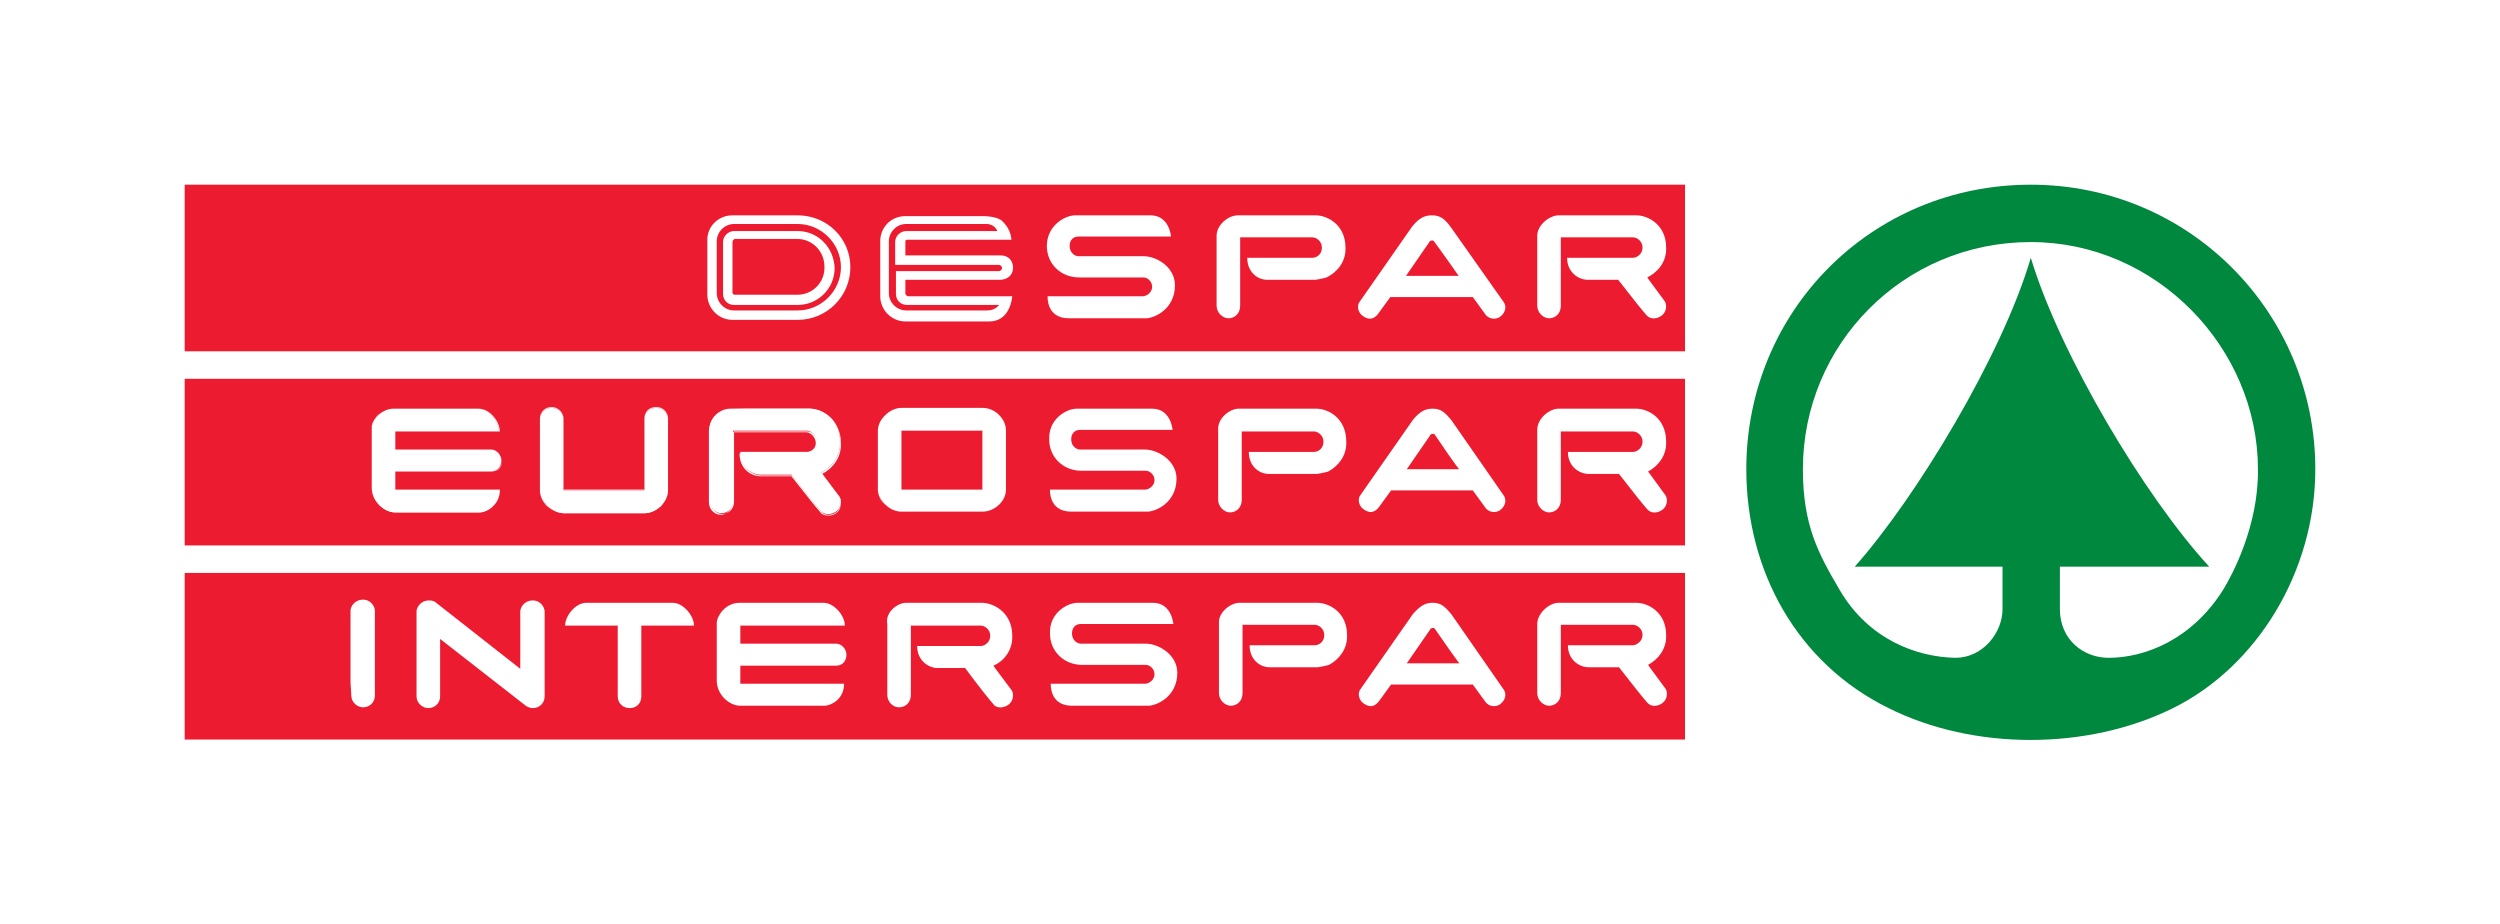 <?xml version="1.0" encoding="utf-8"?>
<!-- Generator: Adobe Illustrator 26.4.1, SVG Export Plug-In . SVG Version: 6.00 Build 0)  -->
<svg version="1.1" id="Livello_1" xmlns="http://www.w3.org/2000/svg" xmlns:xlink="http://www.w3.org/1999/xlink" x="0px" y="0px"
	 viewBox="0 0 318.1 117.6" style="enable-background:new 0 0 318.1 117.6;" xml:space="preserve">
<style type="text/css">
	.st0{fill:#FFFFFF;}
	.st1{fill:#ED1B30;}
	.st2{fill:#00883E;}
</style>
<g>
	<rect class="st0" width="318.1" height="117.6"/>
	<rect x="23.5" y="23.5" class="st1" width="190.9" height="21.2"/>
	<path class="st0" d="M182.6,30.9c-0.2-0.3-0.2-0.3-0.4-0.3c-0.2,0-0.3,0.1-0.4,0.3c-0.2,0.3-2.9,4.2-2.9,4.2h6.7
		C185.6,35.1,183,31.4,182.6,30.9 M182.2,27.4c1,0,1.6,0.4,2.4,1.5l6.7,9.5c0.4,0.5,0.3,1.3-0.3,1.8c-0.5,0.5-1.5,0.5-2-0.2
		l-1.6-2.2h-10.5l-1.6,2.2c-0.6,0.7-1.2,0.7-1.9,0.2c-0.6-0.4-0.8-1.3-0.4-1.8l6.7-9.6C180.6,27.7,181.3,27.4,182.2,27.4"/>
	<path class="st0" d="M136.8,27.4h9.6c2.4,0,2.6,2.7,2.6,2.7h-11.8c-0.6,0-1.1,0.4-1.1,1.2c0,0.9,0.7,1.3,1.1,1.3h8.3
		c1.7,0,4,1.4,4,3.7c0,3.1-2.7,4.2-3.7,4.2H136c-2.9,0-2.7-2.8-2.7-2.8h12.1c0.5,0,1.2-0.5,1.2-1.2c0-0.7-0.6-1.2-1.1-1.2h-8.2
		c-2.3,0-4.1-1.7-4.1-4C133.2,28.7,135.5,27.4,136.8,27.4"/>
	<path class="st0" d="M198.3,27.4h9.9c1.5,0,3.8,1.2,3.8,4.1v0.2c0,1.6-1,2.9-2.4,3.6c0,0,0.1,0.2,2.2,3c0.3,0.4,0.3,1.3-0.3,1.8
		c-0.6,0.5-1.5,0.6-2,0c-0.7-0.8-1.5-1.8-3.6-4.5h-3.9c-1.1,0-2.6-0.9-2.6-2.8h8.4c0.5,0,1.2-0.5,1.2-1.3c0-0.8-0.7-1.3-1.2-1.3
		h-9.2l0,8.7c0,1-0.7,1.6-1.5,1.6c-0.7,0-1.5-0.7-1.5-1.6v-8.9C195.6,28.6,197.2,27.4,198.3,27.4"/>
	<path class="st0" d="M157.5,27.4h9.9c1.5,0,3.8,1.2,3.8,4.1v0.2c0,1.6-1,2.9-2.4,3.6c0,0-0.7,0.2-1.4,0.3h-6.2
		c-1.1,0-2.5-0.9-2.5-2.8h8.3c0.5,0,1.2-0.4,1.2-1.3c0-0.8-0.7-1.3-1.2-1.3l-9.2,0l0,8.7c0,1-0.7,1.6-1.5,1.6
		c-0.7,0-1.5-0.7-1.5-1.6v-8.9C154.8,28.6,156.3,27.4,157.5,27.4"/>
	<path class="st0" d="M101.5,37.5l-8,0c-0.3,0-0.3-0.3-0.3-0.3v-1.4l0-3.4v-1.6c0-0.2,0.2-0.4,0.3-0.4l7.9,0c2,0,3.5,1.6,3.5,3.5
		C105,35.9,103.4,37.5,101.5,37.5 M101.5,29.4l-8.1,0c-0.7,0-1.4,0.6-1.4,1.4v6.6c0,0.8,0.6,1.4,1.4,1.4l8.1,0
		c2.6,0,4.7-2.1,4.7-4.7C106.1,31.5,104.1,29.4,101.5,29.4 M101.5,39.5L101.5,39.5l-8.1,0c-1.2,0-2.2-1-2.2-2.2v-6.6
		c0-1.2,1-2.2,2.2-2.2l8.1,0c3,0,5.5,2.5,5.5,5.5C107,37,104.5,39.5,101.5,39.5 M101.5,27.4l-8.3,0c-1.8,0-3.2,1.4-3.2,3.1v7
		c0,1.7,1.4,3.2,3.2,3.2h8.3c3.7,0,6.7-3,6.7-6.7C108.2,30.3,105.2,27.4,101.5,27.4"/>
	<path class="st0" d="M125.6,39.5l-10.3,0c-1.2,0-2.2-1-2.2-2.2v-6.6c0-1.2,1-2.2,2.2-2.2c0,0,9.2,0,10.2,0c1.1,0,1.4,0.9,1.4,0.9
		l-11.6,0c-0.7,0-1.4,0.6-1.4,1.4v2.9h13.2c0.2,0,0.4,0.2,0.4,0.4c0,0.2-0.2,0.4-0.4,0.4H114v2.9c0,0.8,0.6,1.4,1.4,1.4l11.8,0
		C127.1,38.7,126.8,39.5,125.6,39.5 M115.2,37.2v-1.6h12.1c0,0,1.6,0,1.6-1.6c0,0,0-1.5-1.6-1.5h-12.1v-1.8c0-0.1,0.1-0.2,0.2-0.2
		l13.3,0v0c-0.1-1.1-0.6-1.8-1.2-2.4c-0.7-0.6-2.3-0.6-2.3-0.6l-10,0c-1.8,0-3.2,1.4-3.2,3.2v7c0,1.7,1.4,3.2,3.2,3.2h10.7
		c2.7,0,2.9-3.2,2.9-3.2l-13.3,0C115.1,37.5,115.2,37.2,115.2,37.2"/>
	<rect x="23.5" y="48.2" class="st1" width="190.9" height="21.2"/>
	<path class="st0" d="M182.7,55.5c-0.2-0.3-0.2-0.3-0.4-0.3c-0.2,0-0.3,0.1-0.4,0.3c-0.2,0.3-2.9,4.2-2.9,4.2h6.7
		C185.6,59.8,183.1,56.1,182.7,55.5 M182.3,52c1,0,1.5,0.4,2.4,1.5l6.6,9.5c0.4,0.5,0.3,1.3-0.3,1.8c-0.5,0.5-1.5,0.5-2-0.2
		l-1.6-2.2H177l-1.6,2.2c-0.6,0.7-1.2,0.7-1.9,0.2c-0.6-0.4-0.8-1.3-0.4-1.8l6.7-9.6C180.7,52.3,181.4,52,182.3,52"/>
	<path class="st0" d="M137,52h9.6c2.4,0,2.6,2.7,2.6,2.7h-11.8c-0.6,0-1.1,0.4-1.1,1.2c0,0.9,0.7,1.3,1.1,1.3h8.3c1.6,0,4,1.4,4,3.7
		c0,3.1-2.7,4.2-3.7,4.2h-9.7c-2.9,0-2.7-2.8-2.7-2.8h12.1c0.5,0,1.2-0.5,1.2-1.2c0-0.7-0.6-1.2-1.1-1.2h-8.2c-2.3,0-4.1-1.7-4.1-4
		C133.4,53.3,135.7,52,137,52"/>
	<path class="st0" d="M198.3,52h9.9c1.5,0,3.8,1.2,3.8,4.2v0.2c0,1.6-1,2.9-2.3,3.6c0,0,0.1,0.1,2.2,3c0.3,0.4,0.3,1.3-0.3,1.8
		c-0.6,0.5-1.5,0.6-2,0c-0.7-0.8-1.5-1.8-3.6-4.5h-3.9c-1.1,0-2.6-0.9-2.6-2.8h8.3c0.5,0,1.2-0.5,1.2-1.3c0-0.8-0.7-1.3-1.2-1.3
		h-9.2l0,8.7c0,1-0.7,1.6-1.5,1.6c-0.7,0-1.5-0.7-1.5-1.6v-8.9C195.6,53.2,197.2,52,198.3,52"/>
	<path class="st0" d="M157.6,52h9.9c1.5,0,3.8,1.2,3.8,4.2v0.2c0,1.6-1,2.9-2.3,3.6c0,0-0.7,0.2-1.4,0.3h-6.2
		c-1.1,0-2.5-0.9-2.5-2.8h8.3c0.5,0,1.2-0.4,1.2-1.3c0-0.8-0.7-1.3-1.2-1.3l-9.2,0l0,8.7c0,1-0.7,1.6-1.5,1.6
		c-0.7,0-1.5-0.7-1.5-1.6v-8.9C154.9,53.2,156.5,52,157.6,52"/>
	<path class="st0" d="M92.9,52H103c1.5,0,3.9,1.2,3.9,4.2v0.2c0,1.6-1,3-2.4,3.7c0,0,0.1,0.2,2.3,3.1c0.3,0.4,0.3,1.3-0.3,1.8
		c-0.6,0.5-1.6,0.6-2.1,0c-0.7-0.8-1.5-1.8-3.7-4.6h-3.9c-1.1,0-2.6-0.9-2.6-2.9h8.5c0.5,0,1.2-0.5,1.2-1.3c0-0.8-0.7-1.4-1.2-1.4
		h-9.4l0,8.9c0,1-0.7,1.6-1.5,1.6c-0.8,0-1.5-0.7-1.5-1.6v-9C90.2,53.1,91.7,52,92.9,52"/>
	<path class="st0" d="M92.9,52L92.9,52l10.1,0c0.8,0,1.7,0.3,2.5,1c0.8,0.7,1.4,1.7,1.4,3.2v0.2c0,1.6-1,3-2.4,3.7l0,0l0,0
		c0,0,0.1,0.2,2.3,3.1c0.1,0.2,0.2,0.4,0.2,0.7c0,0.4-0.1,0.8-0.5,1.2c-0.3,0.3-0.7,0.4-1.1,0.4c-0.4,0-0.7-0.1-0.9-0.4
		c-0.7-0.8-1.5-1.8-3.7-4.6l0,0h-3.9c-1.1,0-2.6-0.9-2.6-2.9h0v0h8.5c0.5,0,1.2-0.5,1.2-1.3c0-0.8-0.7-1.4-1.2-1.4h-9.4l0,8.9
		c0,1-0.7,1.6-1.5,1.6c-0.8,0-1.5-0.7-1.5-1.6v-9c0-0.9,0.4-1.6,0.9-2.1C91.7,52.3,92.3,52,92.9,52L92.9,52L92.9,52
		c-1.2,0-2.7,1.2-2.7,2.9v9c0,0.9,0.7,1.6,1.5,1.6c0.8,0,1.5-0.7,1.5-1.6l0-8.9h9.4c0.5,0,1.2,0.6,1.2,1.4c0,0.9-0.7,1.3-1.2,1.3
		h-8.5v0c0,2,1.5,2.9,2.7,2.9h3.9v0l0,0c2.2,2.8,3,3.8,3.7,4.6c0.2,0.3,0.6,0.4,1,0.4c0.4,0,0.8-0.1,1.1-0.4
		c0.4-0.3,0.5-0.8,0.5-1.2c0-0.3-0.1-0.5-0.2-0.7c-1.1-1.5-1.6-2.2-1.9-2.6c-0.3-0.4-0.3-0.4-0.3-0.4l0,0l0,0
		c1.4-0.7,2.4-2.1,2.4-3.7v-0.2c0-1.5-0.6-2.6-1.4-3.2c-0.8-0.7-1.8-1-2.5-1L92.9,52L92.9,52z"/>
	<path class="st0" d="M68.7,62.4v-9.1c0-0.5,0.4-1.4,1.5-1.4c1,0,1.5,0.9,1.5,1.4v9.1H82v-9.1c0-0.5,0.3-1.4,1.5-1.4
		c1.1,0,1.5,0.9,1.5,1.4v9.1c0,1.4-1.4,2.9-3,2.9H71.7C70.2,65.2,68.7,63.8,68.7,62.4"/>
	<path class="st0" d="M68.7,62.4L68.7,62.4l0-9.1c0-0.5,0.4-1.4,1.5-1.4c1,0,1.5,0.9,1.5,1.4v9.1H82v-9.1c0-0.5,0.3-1.4,1.5-1.4
		c1.1,0,1.5,0.9,1.5,1.4v9.1c0,0.7-0.4,1.4-0.9,2c-0.6,0.5-1.3,0.9-2.1,0.9H71.7c-0.7,0-1.5-0.4-2.1-0.9
		C69,63.8,68.7,63.1,68.7,62.4L68.7,62.4L68.7,62.4c0,1.4,1.5,2.8,3,2.8H82c1.6,0,3-1.5,3-2.9v-9.1c0-0.5-0.4-1.4-1.5-1.4
		c-1.2,0-1.5,0.9-1.5,1.4v9.1H71.7v-9.1c0-0.5-0.5-1.4-1.5-1.4c-1.1,0-1.5,0.9-1.5,1.4L68.7,62.4L68.7,62.4z"/>
	<path class="st0" d="M125,54.8h-10.3v7.5H125V54.8z M111.7,54.8c0-1.4,1.5-2.9,3-2.9H125c1.6,0,3,1.4,3,2.9v7.5
		c0,1.4-1.4,2.8-3,2.8h-10.3c-1.5,0-3-1.5-3-2.8V54.8z"/>
	<path class="st0" d="M125,54.8L125,54.8l-10.3,0v7.5H125L125,54.8L125,54.8L125,54.8L125,54.8l0,7.5h-10.3v-7.5L125,54.8L125,54.8
		L125,54.8L125,54.8z M111.7,54.8L111.7,54.8c0-0.7,0.4-1.4,1-2c0.6-0.5,1.3-0.9,2.1-0.9H125c0.8,0,1.5,0.4,2.1,0.9
		c0.5,0.5,0.9,1.3,0.9,2v7.5c0,0.7-0.4,1.4-0.9,1.9c-0.5,0.5-1.3,0.9-2.1,0.9h-10.3c-0.7,0-1.5-0.4-2.1-0.9
		c-0.6-0.5-0.9-1.2-0.9-1.9L111.7,54.8L111.7,54.8L111.7,54.8l0,7.5c0,1.4,1.5,2.8,3,2.8H125c1.6,0,3-1.4,3-2.8v-7.5
		c0-1.5-1.4-2.9-3-2.9h-10.3C113.2,52,111.7,53.4,111.7,54.8L111.7,54.8z"/>
	<path class="st0" d="M50.1,52h10.7c1.4,0,2.7,1.6,2.7,2.9H50.3v2.3h12.2c0.7,0,1.3,0.7,1.3,1.4c0,0.8-0.6,1.4-1.3,1.4H50.3v2.3
		h13.3c0,2-1.7,2.9-2.6,2.9H50.3c-1.4,0-3-1.4-3-3.2v-7.6C47.3,53.5,48.5,52,50.1,52"/>
	<path class="st0" d="M50.1,52L50.1,52l10.7,0c0.7,0,1.3,0.4,1.9,1c0.5,0.6,0.8,1.3,0.8,1.9h0v0H50.3v2.3h12.3
		c0.7,0,1.3,0.7,1.3,1.4c0,0.8-0.5,1.4-1.3,1.4H50.3v2.3h13.3v0h0c0,2-1.7,2.8-2.6,2.8H50.3c-0.7,0-1.4-0.4-2-0.9
		c-0.6-0.6-1-1.4-1-2.3v-7.6c0-0.4,0.3-1,0.8-1.5C48.6,52.4,49.3,52,50.1,52L50.1,52L50.1,52c-1.6,0-2.8,1.5-2.8,2.4V62
		c0,1.8,1.6,3.2,3,3.2H61c0.9,0,2.5-0.9,2.6-2.9v0H50.3V60h12.3c0.7,0,1.3-0.7,1.3-1.4c0-0.7-0.6-1.4-1.3-1.4H50.3v-2.3h13.3v0
		c0-1.3-1.3-2.9-2.7-2.9L50.1,52L50.1,52z"/>
	<rect x="23.5" y="72.9" class="st1" width="190.9" height="21.2"/>
	<path class="st0" d="M115.3,76.7h9.6c1.5,0,3.9,1.2,3.9,4.2v0.2c0,1.6-1,3-2.4,3.6c0,0,0.1,0.2,2.3,3.1c0.3,0.4,0.3,1.3-0.3,1.8
		c-0.6,0.5-1.6,0.6-2,0c-0.7-0.8-1.5-1.8-3.6-4.6h-3.5c-1.1,0-2.6-0.9-2.6-2.8h8.1c0.5,0,1.2-0.5,1.2-1.3c0-0.8-0.7-1.3-1.2-1.3
		h-8.9l0,8.8c0,1-0.7,1.6-1.5,1.6c-0.8,0-1.5-0.7-1.5-1.6v-9C112.6,77.9,114.2,76.7,115.3,76.7"/>
	<path class="st0" d="M94.1,76.7h10.7c1.3,0,2.7,1.6,2.7,2.9H94.2v2.3h12.2c0.7,0,1.3,0.7,1.3,1.4c0,0.8-0.5,1.4-1.3,1.4H94.2V87
		h13.2c0,2-1.7,2.8-2.5,2.8H94.2c-1.4,0-3-1.4-3-3.2v-7.4C91.3,78.2,92.4,76.7,94.1,76.7"/>
	<path class="st0" d="M85.6,76.7c1.3,0,2.7,1.6,2.7,2.9h-6.7v7.3l0,1.7c0,1-0.7,1.5-1.5,1.5c-0.8,0-1.5-0.6-1.5-1.5l0-1.7v-7.3h-6.7
		c0-1.2,1.3-2.9,2.7-2.9H85.6z"/>
	<path class="st0" d="M44.7,88.5c0,0.9,0.8,1.5,1.5,1.5c0.8,0,1.5-0.6,1.5-1.5l0-1.7v-9.1c0-0.5-0.5-1.4-1.5-1.4
		c-1.1,0-1.6,0.9-1.6,1.4v9.1L44.7,88.5z"/>
	<path class="st0" d="M55.5,76.7c-0.2-0.2-0.5-0.3-0.9-0.3c-1.1,0-1.6,0.9-1.6,1.4v9.1l0,1.7c0,0.9,0.8,1.5,1.5,1.5
		c0.8,0,1.5-0.6,1.5-1.5l0-1.7v-5.6l10.9,8.5c0.3,0.2,0.6,0.3,0.9,0.3c0.8,0,1.5-0.6,1.5-1.5l0-1.7v-9.1c0-0.5-0.5-1.4-1.5-1.4
		c-1.1,0-1.6,0.9-1.6,1.4v7.3L55.5,76.7z"/>
	<path class="st0" d="M182.7,80.2c-0.2-0.3-0.2-0.3-0.4-0.3c-0.2,0-0.3,0.1-0.4,0.3c-0.2,0.3-2.9,4.2-2.9,4.2h6.7
		C185.7,84.5,183.1,80.8,182.7,80.2 M182.3,76.7c1,0,1.5,0.4,2.4,1.5l6.6,9.5c0.4,0.5,0.3,1.3-0.3,1.8c-0.5,0.5-1.5,0.5-2-0.2
		l-1.6-2.2h-10.4l-1.6,2.2c-0.6,0.7-1.2,0.7-1.9,0.2c-0.6-0.4-0.8-1.3-0.4-1.8l6.7-9.6C180.8,77,181.4,76.7,182.3,76.7"/>
	<path class="st0" d="M137.1,76.7h9.6c2.4,0,2.6,2.7,2.6,2.7h-11.8c-0.6,0-1.1,0.4-1.1,1.2c0,0.9,0.7,1.3,1.1,1.3h8.3
		c1.6,0,4,1.4,4,3.7c0,3.1-2.7,4.2-3.7,4.2h-9.7c-2.9,0-2.7-2.8-2.7-2.8h12c0.5,0,1.2-0.5,1.2-1.2c0-0.7-0.6-1.2-1.1-1.2h-8.1
		c-2.3,0-4.1-1.7-4.1-4C133.5,78,135.8,76.7,137.1,76.7"/>
	<path class="st0" d="M198.3,76.7h9.9c1.5,0,3.8,1.2,3.8,4.1V81c0,1.6-1,2.9-2.3,3.6c0,0,0.1,0.2,2.2,3c0.3,0.4,0.3,1.3-0.3,1.8
		c-0.6,0.5-1.5,0.6-2,0c-0.7-0.8-1.5-1.8-3.6-4.5h-3.9c-1.1,0-2.6-0.9-2.6-2.8h8.3c0.4,0,1.2-0.5,1.2-1.3c0-0.8-0.7-1.3-1.2-1.3
		h-9.2l0,8.7c0,1-0.7,1.6-1.5,1.6c-0.7,0-1.5-0.7-1.5-1.6v-8.9C195.7,77.9,197.2,76.7,198.3,76.7"/>
	<path class="st0" d="M157.7,76.7h9.9c1.5,0,3.8,1.2,3.8,4.1v0.2c0,1.6-1,2.9-2.3,3.6c0,0-0.7,0.2-1.4,0.3h-6.2
		c-1.1,0-2.5-0.9-2.5-2.8h8.3c0.5,0,1.2-0.4,1.2-1.3c0-0.8-0.7-1.3-1.2-1.3l-9.2,0l0,8.7c0,1-0.7,1.6-1.5,1.6
		c-0.7,0-1.5-0.7-1.5-1.6v-8.9C155,77.9,156.6,76.7,157.7,76.7"/>
	<path class="st2" d="M282.9,75c-4,6.4-10,8.7-14.6,8.7c-3.2,0-6.2-2.3-6.2-6.2v-5.4h19c-8.2-8.9-19-27-22.7-39.3
		c-3.6,12.3-14.5,30.4-22.4,39.3h18.8l0,5.4c0,3-2.5,6.2-6,6.2c-4.9-0.1-11-2.3-14.7-8.6c-2.7-4.6-4.7-8.2-4.7-15.4
		c0-15.8,12.7-28.9,29-28.9c16,0,28.9,13.5,28.9,28.9C287.4,66.9,284,73.2,282.9,75 M258.4,23.5c-20.3,0-36.2,16.1-36.2,36.2
		c0,13,6.5,24.7,18.1,30.4c10.8,5.4,25.3,5.4,36.2,0c10.7-5.3,18.1-17.4,18.1-30.4C294.6,39.8,278.6,23.5,258.4,23.5"/>
</g>
</svg>
